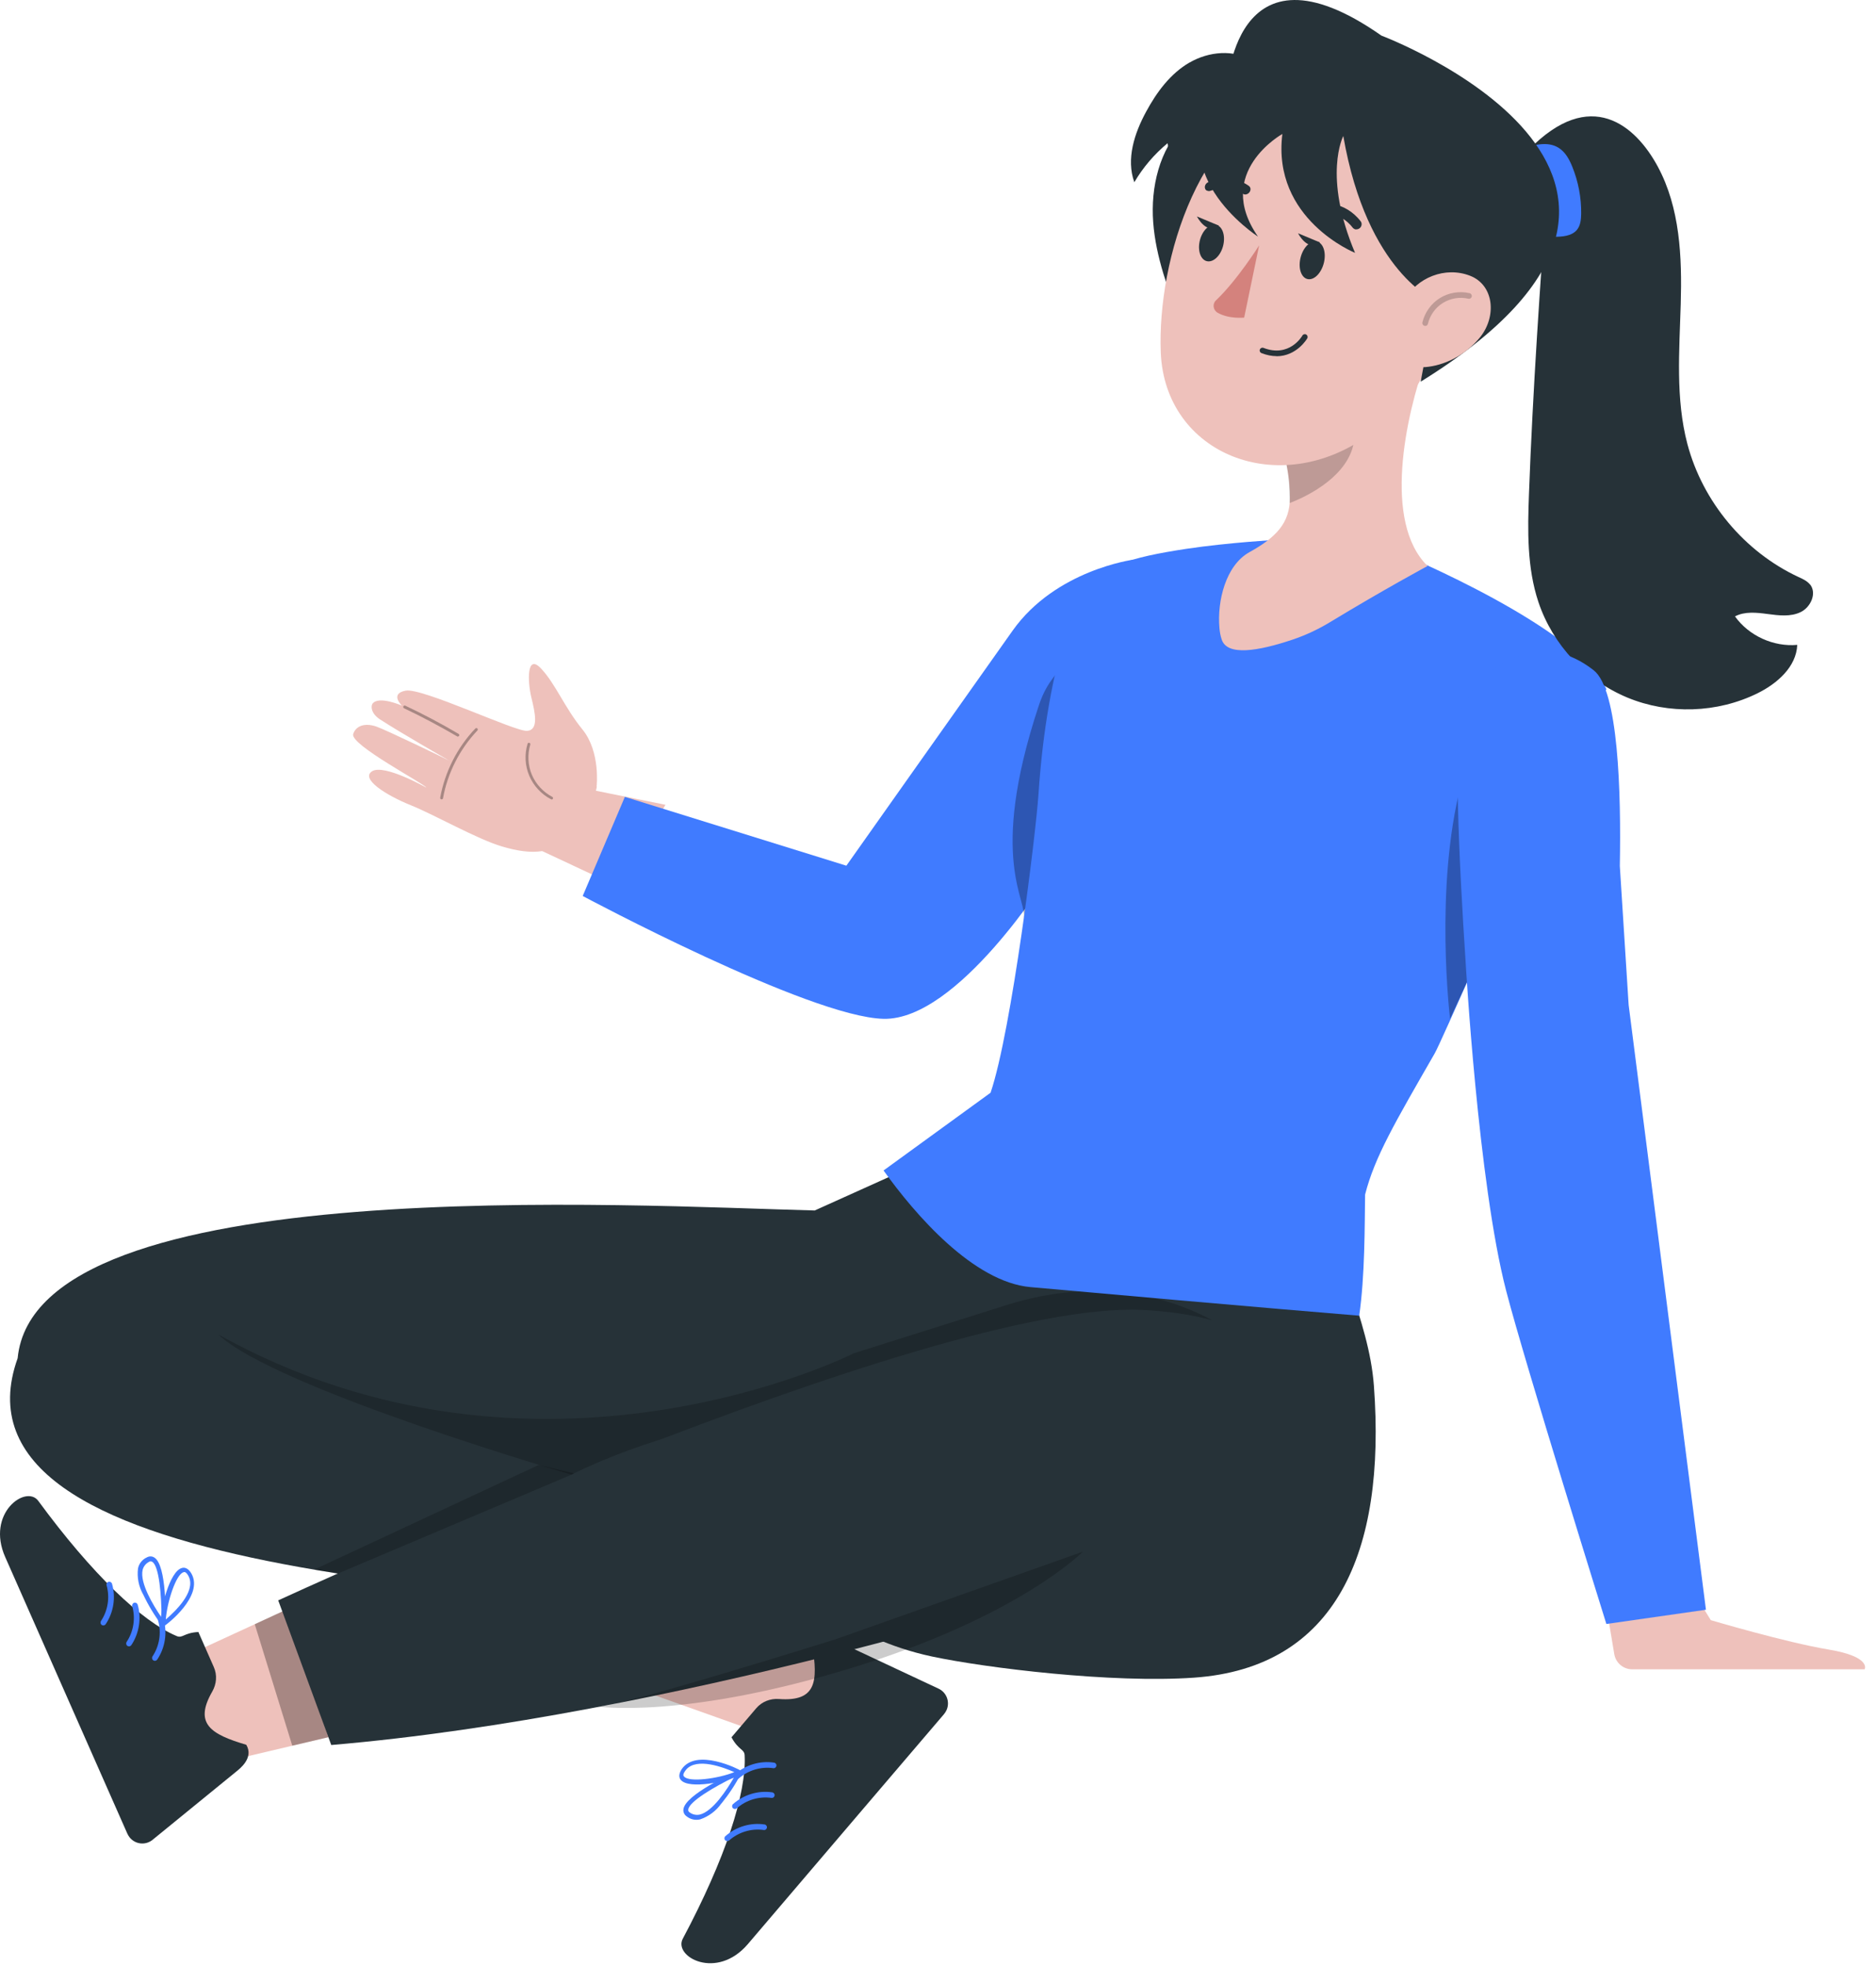 <svg width="166" height="174" viewBox="0 0 166 174" fill="none" xmlns="http://www.w3.org/2000/svg">
<path d="M16.952 156.574L14.642 147.364L37.282 136.934L40.942 150.924L16.952 156.574Z" fill="#EEC1BB"/>
<path d="M17.562 144.433L18.922 147.523C19.232 148.223 19.162 149.023 18.782 149.683C17.142 152.533 18.652 153.463 21.792 154.393C22.482 155.563 21.212 156.513 20.882 156.783L13.512 162.793C12.902 163.303 11.992 163.223 11.482 162.603C11.392 162.493 11.322 162.373 11.262 162.243C9.602 158.493 8.822 156.723 6.762 152.053L0.462 137.783C-1.258 133.893 2.302 131.353 3.382 132.803C8.152 139.303 12.532 143.463 15.612 144.763C16.162 145.013 16.252 144.473 17.582 144.413L17.562 144.433Z" fill="#263238"/>
<path d="M12.672 141.093C13.122 142.053 13.682 142.973 14.322 143.823C14.392 143.893 14.512 143.903 14.582 143.823C14.622 143.783 14.642 143.733 14.642 143.673C14.662 143.143 14.762 138.493 13.652 137.823C13.452 137.693 13.202 137.693 12.992 137.813C12.592 137.993 12.302 138.353 12.212 138.783C12.112 139.583 12.272 140.383 12.662 141.083L12.672 141.093ZM14.282 143.113C13.572 142.073 12.352 140.073 12.622 138.913C12.702 138.603 12.902 138.353 13.192 138.203C13.272 138.143 13.382 138.143 13.472 138.203C14.082 138.573 14.292 141.203 14.292 143.113H14.282Z" fill="#407BFF"/>
<path d="M14.292 143.783C14.292 143.783 14.312 143.873 14.342 143.903C14.412 143.933 14.492 143.923 14.542 143.873C14.702 143.803 18.102 141.213 16.922 139.213C16.622 138.723 16.302 138.683 16.082 138.753C15.012 139.063 14.182 142.333 14.212 143.713L14.282 143.793L14.292 143.783ZM16.722 139.553C17.312 140.893 15.442 142.643 14.672 143.303C14.782 141.753 15.582 139.293 16.242 139.123C16.292 139.103 16.432 139.043 16.652 139.413L16.722 139.553Z" fill="#407BFF"/>
<path d="M13.702 146.963C13.702 146.963 13.602 146.953 13.562 146.923C13.452 146.843 13.422 146.693 13.492 146.573C14.112 145.653 14.292 144.473 13.992 143.413C13.952 143.283 14.032 143.143 14.162 143.103C14.302 143.063 14.432 143.143 14.472 143.273C14.822 144.473 14.612 145.813 13.912 146.853C13.862 146.923 13.782 146.963 13.702 146.963Z" fill="#407BFF"/>
<path d="M11.412 145.683C11.412 145.683 11.312 145.673 11.272 145.643C11.162 145.563 11.132 145.413 11.202 145.293C11.822 144.373 12.002 143.193 11.702 142.133C11.662 142.003 11.742 141.863 11.872 141.823C12.002 141.783 12.142 141.863 12.182 141.993C12.532 143.193 12.312 144.533 11.622 145.573C11.572 145.643 11.492 145.683 11.412 145.683Z" fill="#407BFF"/>
<path d="M9.142 143.833C9.142 143.833 9.042 143.823 9.002 143.793C8.892 143.713 8.862 143.563 8.932 143.443C9.552 142.523 9.732 141.343 9.432 140.283C9.392 140.153 9.472 140.013 9.602 139.973C9.732 139.933 9.872 140.013 9.912 140.143C10.262 141.343 10.052 142.683 9.352 143.723C9.302 143.793 9.222 143.833 9.142 143.833Z" fill="#407BFF"/>
<path opacity="0.3" d="M25.312 142.443L22.542 143.723L25.862 154.473L29.052 153.723L25.312 142.443Z" fill="black"/>
<path d="M84.912 101.333L72.092 107.113C56.312 106.723 3.172 103.484 1.562 120.184C-5.368 139.524 42.882 140.933 74.832 143.393C75.052 143.413 75.222 143.544 75.332 143.724C75.582 144.134 78.562 145.753 82.472 146.583C87.292 147.603 98.402 148.963 105.662 148.453C118.182 147.573 122.662 137.414 121.572 122.634C121.122 116.554 117.802 111.423 117.312 103.863L84.912 101.333Z" fill="#263238"/>
<path opacity="0.2" d="M116.512 125.854L116.372 126.534C116.372 126.534 76.442 117.844 50.552 130.484C50.552 130.484 24.362 122.864 19.312 118.084C47.682 133.874 75.562 119.744 75.562 119.744L89.062 115.484C100.092 112.004 110.542 115.954 116.512 125.864V125.854Z" fill="black"/>
<path d="M74.802 146.123L70.012 154.313L46.532 145.953L53.692 133.383L74.802 146.123Z" fill="#EEC1BB"/>
<path d="M64.732 153.723L66.922 151.153C67.422 150.573 68.172 150.283 68.932 150.343C72.212 150.583 72.402 148.823 71.872 145.593C72.622 144.463 74.032 145.193 74.422 145.383L83.042 149.423C83.762 149.753 84.082 150.613 83.752 151.333C83.692 151.463 83.612 151.583 83.522 151.693C80.862 154.813 79.602 156.283 76.292 160.163L66.172 172.033C63.412 175.263 59.582 173.153 60.412 171.563C64.202 164.443 66.052 158.693 65.892 155.353C65.882 154.753 65.352 154.903 64.722 153.723H64.732Z" fill="#263238"/>
<path d="M63.842 159.584C64.512 158.754 65.102 157.864 65.582 156.914C65.622 156.814 65.572 156.714 65.472 156.674C65.422 156.654 65.362 156.654 65.312 156.684C64.832 156.894 60.592 158.824 60.472 160.114C60.442 160.344 60.552 160.584 60.742 160.714C61.082 160.994 61.522 161.094 61.952 160.994C62.712 160.734 63.372 160.244 63.832 159.584H63.842ZM64.962 157.254C64.332 158.354 63.062 160.314 61.902 160.574C61.592 160.634 61.272 160.564 61.022 160.374C60.932 160.324 60.882 160.224 60.902 160.124C60.972 159.414 63.252 158.084 64.972 157.254H64.962Z" fill="#407BFF"/>
<path d="M65.572 156.954C65.572 156.954 65.642 156.894 65.662 156.854C65.662 156.784 65.612 156.714 65.552 156.684C65.422 156.574 61.612 154.634 60.312 156.564C60.002 157.054 60.102 157.354 60.262 157.524C61.002 158.344 64.312 157.684 65.542 157.054L65.582 156.954H65.572ZM60.712 156.594C61.662 155.484 64.052 156.404 64.982 156.814C63.532 157.394 60.972 157.734 60.532 157.204C60.492 157.164 60.372 157.064 60.622 156.714L60.712 156.594Z" fill="#407BFF"/>
<path d="M65.192 157.443C65.122 157.443 65.052 157.413 65.002 157.363C64.912 157.263 64.922 157.103 65.022 157.013C65.952 156.183 67.242 155.783 68.492 155.973C68.632 155.993 68.722 156.123 68.702 156.253C68.682 156.393 68.562 156.483 68.422 156.463C67.332 156.303 66.182 156.653 65.362 157.383C65.312 157.423 65.252 157.443 65.192 157.443Z" fill="#407BFF"/>
<path d="M65.032 160.073C64.962 160.073 64.892 160.043 64.842 159.993C64.752 159.893 64.762 159.733 64.862 159.643C65.792 158.813 67.092 158.413 68.332 158.603C68.472 158.623 68.562 158.753 68.542 158.883C68.522 159.023 68.402 159.113 68.262 159.093C67.162 158.933 66.022 159.283 65.202 160.013C65.152 160.053 65.092 160.073 65.032 160.073Z" fill="#407BFF"/>
<path d="M64.352 162.914C64.282 162.914 64.212 162.884 64.162 162.834C64.072 162.734 64.082 162.574 64.182 162.484C65.112 161.654 66.412 161.254 67.652 161.444C67.792 161.464 67.882 161.594 67.862 161.724C67.842 161.864 67.722 161.954 67.582 161.934C66.492 161.774 65.342 162.124 64.522 162.854C64.472 162.894 64.412 162.914 64.352 162.914Z" fill="#407BFF"/>
<path d="M24.622 141.613C24.622 141.613 82.082 115.043 101.042 115.913C120.002 116.793 121.042 131.233 113.232 141.683C105.422 152.133 88.382 145.453 88.382 145.453C88.382 145.453 102.462 143.023 101.042 139.153C99.622 135.283 94.072 140.693 94.072 140.693C94.072 140.693 59.552 151.843 29.312 154.413L24.622 141.623V141.613Z" fill="#263238"/>
<path opacity="0.2" d="M73.942 145.054L95.822 137.304C95.822 137.304 90.162 143.064 75.292 147.614C60.302 152.194 52.742 150.994 52.742 150.994C53.572 151.444 73.942 145.054 73.942 145.054Z" fill="black"/>
<path opacity="0.2" d="M50.822 130.384L29.892 139.244L27.792 138.894L47.682 129.624L50.822 130.384Z" fill="black"/>
<path d="M58.882 71.214L50.162 69.454L46.762 74.744L54.782 78.494L58.882 71.214Z" fill="#EEC1BB"/>
<path d="M52.792 69.603C52.792 69.603 53.152 66.534 51.542 64.553C49.932 62.574 49.182 60.553 47.882 59.163C46.582 57.773 46.682 60.334 47.012 61.694C47.342 63.053 47.702 64.594 46.642 64.674C45.582 64.754 37.342 60.834 35.892 61.114C34.442 61.394 35.572 62.444 35.572 62.444C35.572 62.444 33.542 61.544 32.972 62.254C32.822 62.434 32.772 63.103 33.632 63.663C35.562 64.913 39.762 67.314 39.762 67.314C39.522 67.174 34.132 64.573 33.282 64.284C32.162 63.913 31.442 64.314 31.252 64.963C30.972 65.903 37.552 69.353 37.722 69.694C37.722 69.694 34.002 67.584 32.932 68.243C31.862 68.903 34.132 70.363 36.372 71.263C38.432 72.093 42.242 74.263 44.422 74.903C47.102 75.694 49.072 75.624 50.782 73.644C52.492 71.663 52.812 69.603 52.812 69.603H52.792Z" fill="#EEC1BB"/>
<path opacity="0.3" d="M40.512 65.183C40.512 65.183 40.472 65.183 40.452 65.163C38.932 64.273 37.352 63.433 35.752 62.673C35.692 62.643 35.662 62.573 35.692 62.503C35.722 62.443 35.792 62.413 35.862 62.443C37.472 63.203 39.062 64.043 40.582 64.943C40.642 64.983 40.662 65.053 40.622 65.113C40.602 65.153 40.562 65.173 40.512 65.173V65.183Z" fill="black"/>
<path opacity="0.3" d="M39.072 70.733H39.052C38.982 70.723 38.942 70.653 38.952 70.583C39.362 68.313 40.462 66.133 42.062 64.463C42.112 64.413 42.192 64.413 42.242 64.463C42.292 64.513 42.292 64.593 42.242 64.643C40.682 66.283 39.602 68.403 39.202 70.633C39.192 70.693 39.142 70.733 39.082 70.733H39.072Z" fill="black"/>
<path opacity="0.3" d="M48.812 70.734C48.812 70.734 48.772 70.734 48.752 70.724C47.902 70.284 47.202 69.524 46.832 68.644C46.452 67.754 46.402 66.744 46.682 65.814C46.702 65.744 46.772 65.714 46.842 65.734C46.912 65.754 46.942 65.824 46.922 65.894C46.662 66.754 46.712 67.724 47.062 68.554C47.412 69.384 48.072 70.094 48.872 70.514C48.932 70.544 48.952 70.624 48.922 70.684C48.902 70.724 48.852 70.754 48.812 70.754V70.734Z" fill="black"/>
<path d="M100.292 49.524C100.292 49.524 93.412 50.424 89.602 55.804C85.792 61.174 74.892 76.604 74.892 76.604L55.292 70.514L51.562 79.284C51.562 79.284 71.612 90.014 78.192 90.154C84.772 90.294 92.752 77.464 92.752 77.464L100.292 49.514V49.524Z" fill="#407BFF"/>
<g opacity="0.3">
<path d="M94.492 58.384C93.282 59.834 92.532 60.584 91.912 62.454C87.362 76.184 91.012 79.674 90.582 81.384L92.722 70.684C93.302 66.414 93.912 62.654 94.492 58.384Z" fill="black"/>
</g>
<path d="M133.942 77.954L142.142 60.984C139.652 55.494 123.912 48.974 123.912 48.974L113.022 47.764C113.022 47.764 108.722 48.004 104.982 48.564C99.982 49.324 97.212 50.134 95.652 52.574C95.652 52.574 92.702 58.074 91.892 70.274C91.672 73.634 89.522 91.174 87.652 96.694L78.182 103.574C80.962 107.464 86.132 113.444 91.182 113.894C110.702 115.644 120.272 116.424 120.272 116.424C120.782 112.894 120.752 108.424 120.792 105.704C121.642 102.374 123.422 99.354 126.952 93.214C127.542 92.184 133.272 78.984 133.932 77.954H133.942Z" fill="#407BFF"/>
<path opacity="0.3" d="M128.312 90.164C128.312 90.164 126.902 78.584 129.282 69.424L134.452 76.824L128.302 90.164H128.312Z" fill="black"/>
<path d="M160.162 51.724C159.902 51.404 159.512 51.224 159.132 51.054C154.352 48.824 150.662 44.394 149.312 39.294C148.252 35.274 148.602 31.044 148.722 26.894C148.842 22.744 148.662 18.404 146.692 14.744C144.722 11.084 140.732 7.654 135.282 13.244L136.942 15.974C136.282 25.214 135.632 34.464 135.292 43.724C135.172 46.944 135.112 50.234 136.132 53.284C137.392 57.044 140.332 60.204 143.992 61.724C147.652 63.244 151.962 63.104 155.522 61.344C157.262 60.484 158.952 59.004 159.032 57.064C156.932 57.254 154.752 56.264 153.522 54.544C154.392 54.084 155.442 54.204 156.422 54.334C157.402 54.464 158.442 54.594 159.332 54.164C160.222 53.734 160.782 52.504 160.172 51.724H160.162Z" fill="#263238"/>
<path d="M139.122 14.744C138.862 14.104 138.512 13.454 137.922 13.084C136.912 12.444 135.592 12.844 134.462 13.254L135.332 19.594C135.252 20.084 135.622 20.554 136.062 20.754C136.512 20.964 137.022 20.964 137.512 20.954C138.242 20.954 139.082 20.894 139.542 20.334C139.852 19.954 139.902 19.424 139.912 18.934C139.932 17.504 139.662 16.074 139.122 14.744Z" fill="#407BFF"/>
<path d="M104.772 11.044C102.582 13.244 101.812 16.564 102.042 19.664C102.272 22.764 103.392 25.724 104.512 28.624C105.492 22.584 107.102 16.644 109.282 10.924L104.772 11.054V11.044Z" fill="#263238"/>
<path d="M126.322 50.084C126.322 50.084 122.552 52.104 117.622 55.094C116.592 55.714 115.492 56.224 114.362 56.604C111.292 57.634 108.572 58.064 108.102 56.584C107.992 56.264 107.932 55.914 107.902 55.564C107.692 53.184 108.462 50.024 110.552 48.864C112.902 47.554 114.142 46.304 114.142 44.014C114.152 42.714 113.912 41.324 113.592 39.964L116.232 38.924L126.212 31.724C124.352 36.854 122.352 46.214 126.332 50.094L126.322 50.084Z" fill="#EEC1BB"/>
<path opacity="0.2" d="M114.122 44.514C116.702 43.514 119.682 41.514 119.842 38.704C119.902 37.514 119.832 36.374 119.672 35.614L113.842 41.144C114.062 42.224 114.092 42.924 114.122 44.514Z" fill="black"/>
<path d="M129.482 22.273C127.212 30.924 126.442 34.623 121.142 38.474C113.172 44.264 103.072 40.194 102.712 31.183C102.392 23.073 106.152 10.293 115.382 8.044C124.482 5.824 131.742 13.623 129.472 22.273H129.482Z" fill="#EEC1BB"/>
<path d="M117.162 23.184C116.962 24.104 116.332 24.784 115.752 24.704C115.172 24.624 114.862 23.804 115.062 22.884C115.262 21.964 115.892 21.284 116.472 21.364C117.052 21.444 117.362 22.264 117.162 23.184Z" fill="#263238"/>
<path d="M108.252 21.654C108.062 22.544 107.432 23.203 106.852 23.123C106.272 23.044 105.962 22.244 106.152 21.354C106.342 20.463 106.972 19.803 107.552 19.884C108.132 19.963 108.442 20.764 108.252 21.654Z" fill="#263238"/>
<path d="M120.002 20.304C119.892 20.304 119.782 20.244 119.702 20.154C118.562 18.674 116.962 18.864 116.942 18.864C116.702 18.894 116.502 18.724 116.482 18.484C116.472 18.244 116.652 18.024 116.892 17.994C116.972 17.984 118.982 17.744 120.402 19.584C120.542 19.764 120.502 20.044 120.312 20.194C120.222 20.264 120.102 20.304 120.002 20.294V20.304Z" fill="#263238"/>
<path d="M106.792 16.874C106.712 16.834 106.642 16.754 106.622 16.644C106.572 16.434 106.712 16.194 106.932 16.114C109.122 15.324 110.472 16.424 110.532 16.474C110.692 16.604 110.692 16.864 110.532 17.044C110.372 17.224 110.122 17.264 109.962 17.134C109.912 17.094 108.852 16.254 107.112 16.884C107.002 16.924 106.892 16.914 106.802 16.864L106.792 16.874Z" fill="#263238"/>
<path d="M111.402 21.734C111.402 21.734 109.482 24.794 107.592 26.584C107.262 26.894 107.342 27.444 107.742 27.674C108.762 28.254 110.092 28.104 110.092 28.104L111.412 21.734H111.402Z" fill="#D4827D"/>
<path d="M116.802 21.454L114.862 20.644C114.862 20.644 115.712 22.334 116.802 21.454Z" fill="#263238"/>
<path d="M107.852 19.964L105.912 19.154C105.912 19.154 106.762 20.844 107.852 19.964Z" fill="#263238"/>
<path d="M125.712 33.774C155.152 15.544 122.242 3.154 122.242 3.154C109.022 -6.106 108.562 7.974 108.562 7.974C101.942 14.884 111.312 20.934 111.312 20.934C107.362 15.254 113.472 11.854 113.472 11.854C112.532 19.404 119.902 22.374 119.902 22.374C117.022 15.554 118.862 12.034 118.862 12.034C120.972 24.184 127.052 26.614 127.052 26.614L125.712 33.764V33.774Z" fill="#263238"/>
<path d="M130.942 29.874C129.602 31.504 127.732 32.354 126.122 32.484C123.702 32.684 123.122 28.744 124.302 26.544C125.362 24.564 127.882 23.554 130.062 24.394C132.212 25.214 132.462 28.014 130.942 29.874Z" fill="#EEC1BB"/>
<path opacity="0.2" d="M126.112 28.834C126.112 28.834 126.072 28.834 126.052 28.834C125.922 28.804 125.832 28.664 125.862 28.534C126.072 27.644 126.642 26.854 127.412 26.374C128.192 25.894 129.142 25.734 130.042 25.944C130.172 25.974 130.262 26.114 130.232 26.244C130.202 26.374 130.072 26.464 129.932 26.434C129.162 26.254 128.352 26.394 127.682 26.804C127.012 27.214 126.532 27.894 126.352 28.654C126.322 28.774 126.222 28.844 126.112 28.844V28.834Z" fill="black"/>
<path d="M112.952 31.514C112.552 31.514 112.102 31.434 111.622 31.244C111.492 31.194 111.432 31.054 111.482 30.924C111.532 30.794 111.682 30.734 111.802 30.784C114.082 31.664 115.202 29.774 115.242 29.694C115.312 29.574 115.462 29.534 115.582 29.604C115.702 29.674 115.742 29.824 115.672 29.944C115.662 29.964 114.752 31.524 112.952 31.524V31.514Z" fill="#263238"/>
<path d="M105.252 5.534C103.562 6.514 102.352 8.154 101.422 9.874C100.382 11.784 99.632 14.074 100.372 16.124C101.142 14.814 102.142 13.644 103.312 12.674C103.522 14.034 104.252 15.304 105.312 16.184C106.342 14.424 107.482 12.734 108.732 11.124L110.832 5.394C109.192 4.334 106.952 4.554 105.262 5.534H105.252Z" fill="#263238"/>
<path d="M142.262 142.904L142.842 146.374C142.972 147.144 143.642 147.714 144.422 147.714H164.992C164.992 147.714 165.632 146.604 161.802 145.964C157.972 145.324 151.382 143.364 151.382 143.364L149.752 140.724L142.252 142.914L142.262 142.904Z" fill="#EEC1BB"/>
<path d="M144.112 88.924L143.332 76.633C143.452 70.114 143.212 61.033 141.022 59.313C136.602 55.843 132.142 58.163 129.532 62.203C128.482 64.023 129.132 76.704 129.682 85.034C129.682 85.034 130.792 104.663 133.272 114.213C134.952 120.683 142.142 143.703 142.142 143.703L150.952 142.443L144.112 88.924Z" fill="#407BFF"/>
</svg>
